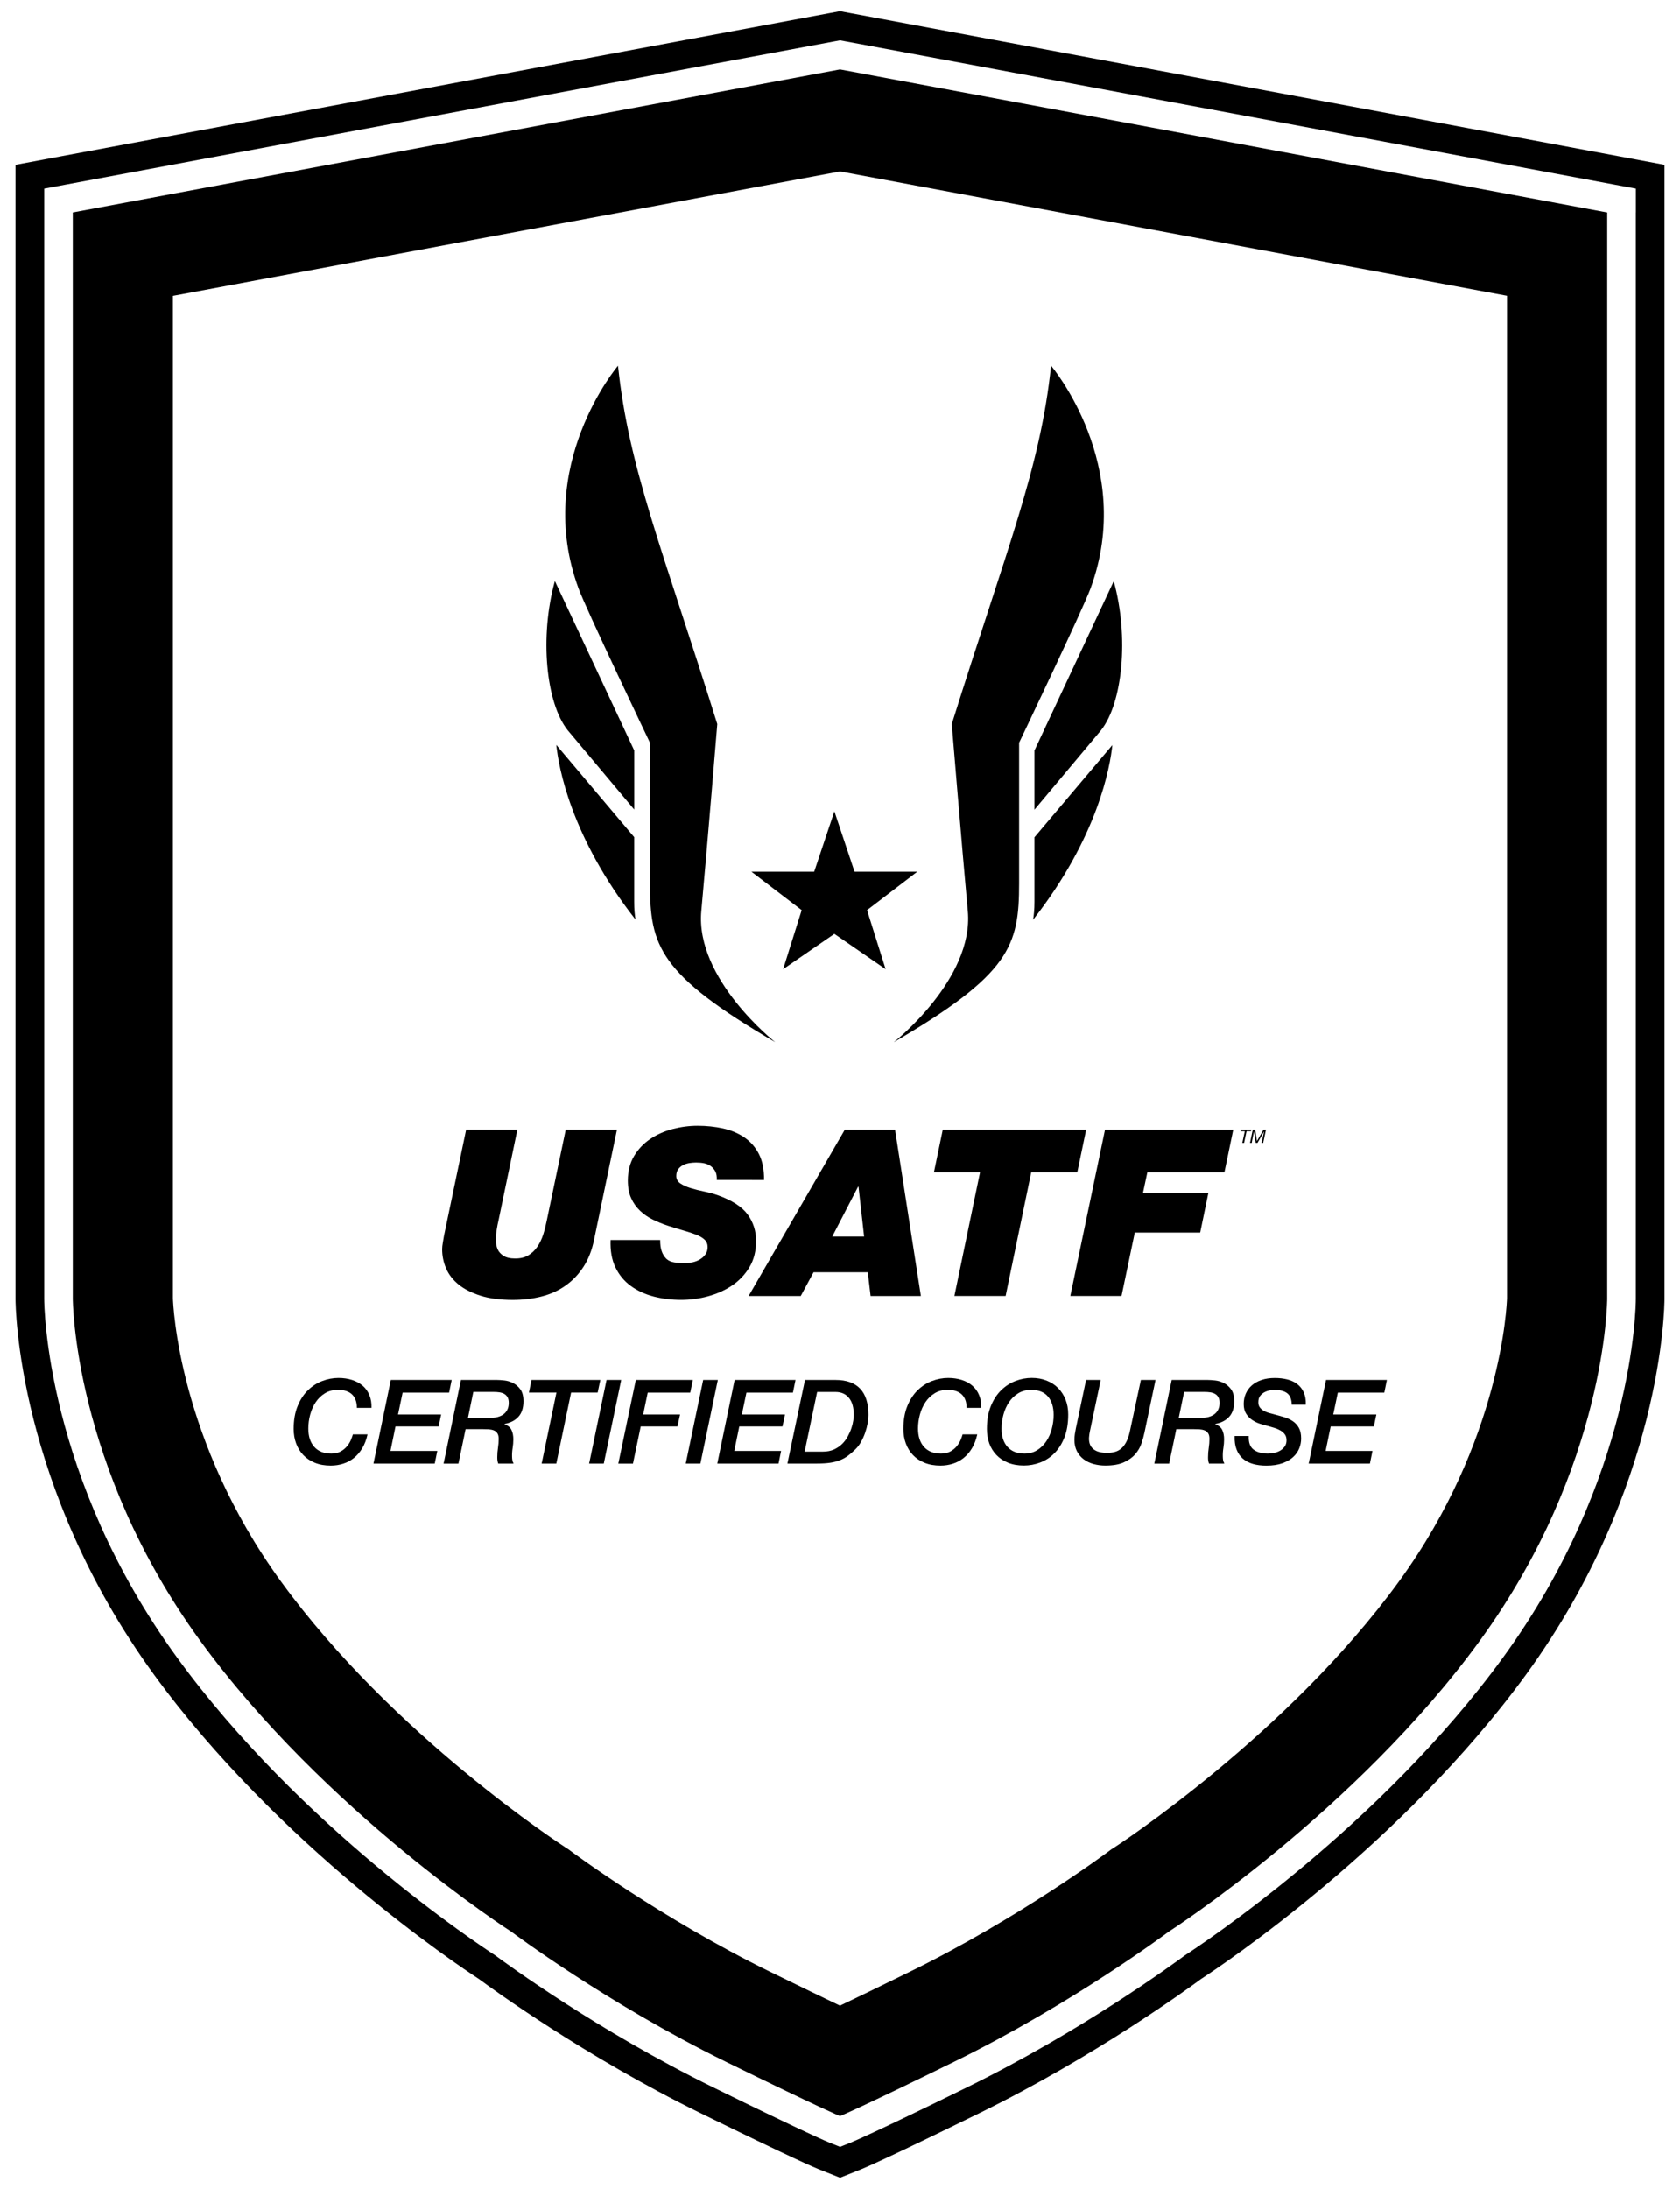 <?xml version="1.0" encoding="UTF-8"?>
<svg id="Layer_1" data-name="Layer 1" xmlns="http://www.w3.org/2000/svg" version="1.1" viewBox="0 0 43 56">
  <g id="Layer_4" data-name="Layer 4">
    <g>
      <g>
        <path d="M41.405,3.993L21.768.335l-.268-.05-.268.05L1.594,3.993l-1.197.224v29.01c0,.194.04,4.8,3.538,9.607,3.185,4.377,7.781,7.443,8.319,7.794.356.263,2.727,1.988,5.669,3.431,2.402,1.178,2.95,1.407,3.035,1.44l.543.216.543-.217c.089-.036.655-.273,3.033-1.44,2.941-1.443,5.312-3.167,5.668-3.43.536-.35,5.134-3.416,8.32-7.794,3.498-4.807,3.538-9.414,3.538-9.607V4.217l-1.198-.224ZM41.87,5.435v27.792c0,.184-.039,4.56-3.398,9.176-3.157,4.338-7.74,7.36-8.145,7.623-.264.196-2.624,1.928-5.572,3.374-2.405,1.18-2.93,1.396-2.982,1.417l-.271.108-.272-.108c-.05-.02-.555-.227-2.983-1.418-2.948-1.445-5.308-3.177-5.573-3.374-.407-.264-4.989-3.285-8.145-7.623-3.359-4.616-3.398-8.992-3.398-9.176V4.826l.599-.112L21.367,1.056l.134-.025.134.025,19.637,3.658.599.112v.61Z" fill="#000" stroke-width="0"/>
        <path d="M21.5,4.386l17.072,3.181v25.645c-.004.145-.13,3.627-2.767,7.25-2.855,3.924-7.24,6.775-7.282,6.802l-.079.05-.075.056c-.022.017-2.28,1.7-5.069,3.069-.801.393-1.383.674-1.801.873-.417-.199-.999-.48-1.803-.873-2.768-1.357-5.046-3.052-5.067-3.067l-.075-.056-.079-.051c-.044-.028-4.407-2.851-7.282-6.802-2.637-3.623-2.763-7.106-2.767-7.25V7.569l17.074-3.182M21.5,1.776L1.863,5.435v27.792s0,4.268,3.258,8.745c3.192,4.386,7.971,7.452,7.971,7.452,0,0,2.439,1.83,5.477,3.319,2.473,1.212,2.931,1.395,2.931,1.395,0,0,.482-.193,2.931-1.395,3.037-1.49,5.477-3.319,5.477-3.319,0,0,4.779-3.066,7.971-7.452,3.258-4.477,3.258-8.745,3.258-8.745V5.436L21.5,1.776h0Z" fill="#000" stroke-width="0"/>
      </g>
      <g>
        <polyline points="23.478 22.302 21.872 22.302 21.356 20.758 20.839 22.302 19.233 22.302 20.519 23.285 20.044 24.796 21.356 23.892 22.668 24.796 22.192 23.285" fill="#000" stroke-width="0"/>
        <path d="M17.95,23.309c-.159,1.742,1.893,3.355,1.893,3.355-2.977-1.742-3.207-2.464-3.207-4.063v-3.599s-1.627-3.4-1.828-3.947c-1.161-3.141,1.01-5.699,1.01-5.699.275,2.63,1.138,4.69,2.541,9.168,0,0-.249,3.044-.409,4.785" fill="#000" stroke-width="0"/>
        <path d="M24.771,23.309c.159,1.742-1.894,3.355-1.894,3.355,2.977-1.742,3.207-2.464,3.207-4.063v-3.599s1.627-3.4,1.828-3.947c1.161-3.141-1.01-5.699-1.01-5.699-.274,2.63-1.138,4.69-2.541,9.168.001,0,.25,3.044.41,4.785" fill="#000" stroke-width="0"/>
        <path d="M26.477,23.076c0,.194-.016.343-.035.455,1.666-2.125,1.973-3.925,2.029-4.469-.623.737-1.96,2.32-1.994,2.359" fill="#000" stroke-width="0"/>
        <path d="M28.507,14.868c-.691,1.474-2.017,4.306-2.03,4.333v1.514c.354-.421,1.701-2.027,1.701-2.028.557-.699.723-2.393.329-3.819" fill="#000" stroke-width="0"/>
        <path d="M16.232,21.417c-.034-.039-1.37-1.622-1.993-2.359.055.543.362,2.345,2.028,4.469-.02-.112-.035-.26-.035-.455" fill="#000" stroke-width="0"/>
        <path d="M14.202,14.865c-.395,1.426-.228,3.12.328,3.817.001,0,1.348,1.608,1.703,2.029v-1.513c-.014-.028-1.34-2.859-2.031-4.333" fill="#000" stroke-width="0"/>
        <path d="M15.206,31.715c-.055.27-.146.502-.271.694-.125.192-.277.352-.456.479-.178.127-.383.221-.613.28s-.478.089-.745.089c-.318,0-.591-.036-.819-.107-.228-.072-.416-.167-.563-.286-.147-.119-.254-.257-.321-.414-.068-.157-.101-.321-.101-.491,0-.044.006-.1.018-.17.012-.069.022-.127.03-.176l.566-2.711h1.311l-.483,2.324c-.008.032-.016.068-.024.11s-.015.082-.021.12c-.006.037-.011.074-.015.107-.004.034-.006.058-.006.075,0,.032.001.079.003.143.001.063.017.126.044.187.028.062.077.115.147.161.069.045.169.069.301.069.134,0,.248-.028.339-.084s.167-.129.229-.221c.062-.091.11-.194.147-.307.036-.114.065-.229.089-.348l.488-2.336h1.311" fill="#000" stroke-width="0"/>
        <path d="M18.346,30.188c.005-.087-.007-.159-.035-.214s-.066-.101-.114-.137c-.047-.036-.104-.061-.169-.075-.066-.014-.137-.02-.212-.02-.055,0-.113.005-.172.014-.06.01-.115.028-.164.054-.05.026-.091.061-.122.105-.032.044-.048.101-.048.173,0,.08.036.143.107.191.072.047.16.087.265.119s.219.06.343.086c.123.025.236.056.339.092.369.131.626.296.771.494.145.199.217.425.217.679,0,.258-.057.482-.17.67-.113.189-.261.345-.443.468-.183.123-.389.215-.617.277s-.458.092-.688.092c-.247,0-.481-.029-.703-.086-.222-.058-.418-.148-.587-.272-.169-.123-.3-.282-.393-.476-.093-.194-.134-.427-.123-.697h1.269c0,.115.012.21.039.286.025.075.067.141.122.197.055.048.123.077.202.089.08.012.173.018.28.018.064,0,.129-.008.197-.023.067-.016.129-.041.184-.075s.101-.077.137-.128c.036-.052.054-.113.054-.185,0-.075-.026-.138-.077-.187-.052-.05-.123-.093-.214-.128-.092-.036-.2-.071-.325-.107-.125-.036-.261-.078-.408-.125-.131-.044-.257-.096-.378-.155s-.23-.134-.325-.224c-.095-.089-.172-.196-.229-.321-.058-.125-.086-.277-.086-.456,0-.238.053-.446.158-.623.105-.176.243-.322.414-.438.171-.115.362-.2.575-.256.212-.055.426-.083.64-.083.226,0,.443.023.65.068.206.046.389.123.548.232.159.11.283.252.372.429.089.177.132.396.128.659" fill="#000" stroke-width="0"/>
        <path d="M21.622,28.903h1.287l.661,4.254h-1.287l-.072-.608h-1.388l-.328.608h-1.334l2.461-4.254ZM21.301,31.637h.816l-.143-1.276h-.012l-.661,1.276Z" fill="#000" stroke-width="0"/>
        <polyline points="25.084 29.993 23.904 29.993 24.13 28.903 27.8 28.903 27.573 29.993 26.394 29.993 25.739 33.156 24.428 33.156" fill="#000" stroke-width="0"/>
        <polyline points="28.283 28.903 31.565 28.903 31.339 29.993 29.367 29.993 29.254 30.522 30.928 30.522 30.719 31.535 29.045 31.535 28.706 33.156 27.395 33.156" fill="#000" stroke-width="0"/>
        <polyline points="32.019 28.941 31.906 28.941 31.842 29.24 31.797 29.24 31.861 28.941 31.748 28.941 31.756 28.903 32.028 28.903" fill="#000" stroke-width="0"/>
        <polyline points="32.065 28.903 32.127 28.903 32.172 29.191 32.172 29.191 32.339 28.903 32.402 28.903 32.331 29.24 32.288 29.24 32.357 28.944 32.356 28.944 32.184 29.24 32.141 29.24 32.096 28.944 32.096 28.944 32.037 29.24 31.994 29.24" fill="#000" stroke-width="0"/>
      </g>
      <g>
        <path d="M9.134,36.017c0-.15-.042-.264-.124-.342-.083-.078-.202-.117-.358-.117-.128,0-.239.029-.334.087-.095.058-.174.134-.237.228s-.11.2-.142.318-.048.237-.048.357c0,.2.051.357.153.47.102.114.247.171.434.171.096,0,.177-.018.243-.055s.12-.082.163-.135c.043-.053.076-.107.099-.163s.039-.102.049-.138h.375c-.03.136-.075.254-.135.354s-.131.183-.214.249-.175.115-.276.147c-.101.032-.206.048-.316.048-.154,0-.29-.024-.407-.072s-.217-.114-.297-.198c-.08-.084-.141-.183-.183-.297-.042-.114-.063-.237-.063-.369,0-.224.033-.418.1-.583s.155-.301.264-.407c.109-.107.232-.186.368-.238.137-.052.275-.078.415-.078.126,0,.242.017.348.051s.196.083.271.147.132.144.172.24.058.205.054.327h-.374v-.002Z" fill="#000" stroke-width="0"/>
        <path d="M10.003,35.305h1.558l-.066.324h-1.19l-.117.56h1.103l-.063.306h-1.105l-.129.626h1.199l-.066.324h-1.568l.444-2.14Z" fill="#000" stroke-width="0"/>
        <path d="M11.798,35.305h.926c.046,0,.107.004.183.012.076.008.15.03.223.066.073.036.136.09.189.163.053.073.079.174.079.304,0,.17-.043.302-.129.397-.086.095-.205.156-.357.184v.006c.09.034.15.084.181.151s.046.145.046.235c0,.074-.006.148-.018.222s-.017.148-.015.222c0,.03.003.06.008.09s.015.059.031.087h-.393c-.01-.028-.016-.055-.02-.081-.003-.026-.004-.054-.004-.084,0-.08.006-.158.018-.235s.018-.154.018-.232c0-.062-.011-.11-.035-.144-.023-.034-.054-.059-.091-.073-.038-.015-.081-.024-.129-.027-.048-.003-.097-.004-.147-.004h-.445l-.183.881h-.38l.444-2.14ZM11.977,36.278h.548c.162,0,.285-.033.37-.1.085-.067.127-.163.127-.289,0-.058-.011-.105-.031-.142-.021-.037-.049-.065-.085-.086-.036-.02-.077-.033-.123-.04-.046-.007-.094-.01-.144-.01h-.524l-.138.667Z" fill="#000" stroke-width="0"/>
        <path d="M13.604,35.305h1.762l-.069.323h-.68l-.378,1.816h-.375l.378-1.816h-.704l.066-.323Z" fill="#000" stroke-width="0"/>
        <path d="M15.525,35.305h.375l-.446,2.139h-.375l.446-2.139Z" fill="#000" stroke-width="0"/>
        <path d="M16.274,35.305h1.459l-.066.324h-1.088l-.117.56h.944l-.066.306h-.941l-.198.95h-.375l.448-2.14Z" fill="#000" stroke-width="0"/>
        <path d="M17.998,35.305h.375l-.446,2.139h-.375l.446-2.139Z" fill="#000" stroke-width="0"/>
        <path d="M18.803,35.305h1.558l-.066.324h-1.19l-.117.56h1.103l-.063.306h-1.106l-.129.626h1.199l-.066.324h-1.567l.444-2.14Z" fill="#000" stroke-width="0"/>
        <path d="M20.604,35.305h.785c.276,0,.484.074.626.223s.213.373.213.673c0,.064-.007.135-.021.214-.014.079-.035.159-.063.24s-.063.159-.105.234-.092.14-.15.196c-.064.062-.126.115-.186.16-.06.045-.127.082-.201.112s-.158.052-.253.066c-.095.014-.209.021-.343.021h-.752l.45-2.139ZM20.595,37.139h.468c.108,0,.202-.018.283-.055.081-.037.15-.084.208-.141s.106-.121.145-.193.07-.142.093-.211.039-.134.048-.195.013-.109.013-.145c0-.188-.041-.333-.123-.434-.082-.102-.198-.153-.348-.153h-.467l-.32,1.527Z" fill="#000" stroke-width="0"/>
        <path d="M24.74,36.017c0-.15-.042-.264-.124-.342-.083-.078-.202-.117-.358-.117-.128,0-.239.029-.334.087-.095.058-.174.134-.237.228s-.11.2-.142.318-.048.237-.048.357c0,.2.051.357.153.47.102.114.247.171.434.171.096,0,.177-.018.243-.055s.12-.082.163-.135c.043-.053.076-.107.099-.163s.039-.102.049-.138h.375c-.03.136-.075.254-.135.354s-.131.183-.214.249-.175.115-.276.147c-.101.032-.206.048-.316.048-.154,0-.29-.024-.407-.072-.118-.048-.217-.114-.297-.198-.08-.084-.141-.183-.183-.297-.042-.114-.063-.237-.063-.369,0-.224.033-.418.1-.583s.155-.301.264-.407c.109-.107.232-.186.368-.238.137-.052.275-.078.415-.078.126,0,.242.017.348.051.106.034.196.083.271.147s.132.144.172.24.058.205.054.327h-.374v-.002Z" fill="#000" stroke-width="0"/>
        <path d="M25.26,36.559c0-.224.033-.418.1-.583s.155-.301.264-.407c.109-.107.232-.186.368-.238.137-.052.275-.078.415-.078s.268.023.383.069c.116.046.214.11.295.193s.144.181.189.295.067.24.067.378c0,.226-.032.421-.096.584-.064.164-.149.299-.255.406-.106.107-.227.186-.363.238-.136.052-.276.078-.42.078-.154,0-.29-.024-.407-.072-.118-.048-.217-.114-.297-.198-.08-.084-.141-.183-.183-.297-.039-.113-.06-.236-.06-.368ZM25.634,36.548c0,.2.051.357.153.47.102.114.247.171.434.171.124,0,.232-.029.325-.087.093-.058.171-.134.234-.228s.11-.2.141-.318.047-.237.047-.356c0-.2-.048-.357-.145-.47-.097-.114-.239-.171-.427-.171-.128,0-.239.029-.334.087-.095.058-.174.134-.237.228s-.11.2-.142.318c-.032.118-.049.237-.049.356Z" fill="#000" stroke-width="0"/>
        <path d="M27.798,35.305h.375l-.276,1.31c-.006.028-.011.056-.015.085s-.007.058-.009.088c-.002.072.009.132.031.181.023.049.055.088.098.118.042.03.091.052.147.064.056.013.117.02.183.02.072,0,.138-.008.199-.024.061-.016.116-.044.165-.085.049-.041.092-.097.13-.168s.069-.161.093-.271l.282-1.318h.375l-.282,1.342c-.018.088-.044.182-.078.282-.034.1-.087.192-.16.276s-.17.153-.292.208-.28.082-.473.082c-.106,0-.207-.014-.303-.04-.096-.027-.18-.067-.252-.122-.072-.054-.129-.122-.172-.205-.043-.083-.064-.18-.064-.292,0-.05.004-.098.011-.145s.015-.094.025-.142l.262-1.244Z" fill="#000" stroke-width="0"/>
        <path d="M29.99,35.305h.926c.046,0,.107.004.183.012s.15.03.223.066c.073.036.136.09.189.163.053.073.079.174.079.304,0,.17-.043.302-.129.397s-.205.156-.357.184v.006c.09.034.15.084.181.151s.046.145.046.235c0,.074-.006.148-.018.222s-.017.148-.015.222c0,.03.003.06.008.09s.015.059.031.087h-.393c-.01-.028-.016-.055-.02-.081s-.004-.054-.004-.084c0-.08.006-.158.018-.235s.018-.154.018-.232c0-.062-.011-.11-.035-.144-.023-.034-.054-.059-.091-.073-.038-.015-.081-.024-.129-.027-.048-.003-.097-.004-.147-.004h-.446l-.183.881h-.38l.445-2.14ZM30.17,36.278h.548c.162,0,.285-.033.37-.1.085-.067.127-.163.127-.289,0-.058-.011-.105-.031-.142-.021-.037-.049-.065-.085-.086-.036-.02-.077-.033-.123-.04s-.094-.01-.144-.01h-.524l-.138.667Z" fill="#000" stroke-width="0"/>
        <path d="M31.962,36.736c-.008.166.033.283.123.351.09.068.213.102.368.102.05,0,.103-.006.16-.018s.108-.031.154-.058c.046-.027.084-.062.115-.105.031-.043.047-.096.047-.16,0-.06-.014-.11-.043-.15s-.067-.073-.114-.1c-.047-.027-.101-.05-.163-.069s-.126-.037-.192-.055c-.048-.012-.105-.028-.171-.049s-.13-.052-.192-.093-.114-.094-.157-.16c-.043-.066-.064-.15-.064-.252,0-.096.018-.185.054-.267.036-.082.088-.152.156-.211s.151-.105.25-.138.211-.049.337-.049c.112,0,.217.012.315.036s.183.063.255.117.128.124.168.211c.04.087.058.193.054.319h-.36c-.002-.134-.039-.23-.111-.289-.072-.059-.181-.088-.327-.088-.026,0-.062.003-.108.009s-.092.02-.138.042c-.046.022-.086.054-.12.094-.034.041-.051.097-.051.169,0,.052.012.095.036.129s.057.063.097.087c.041.024.088.044.142.06.054.016.111.031.171.045.076.02.152.042.229.066.077.024.147.057.21.1s.114.099.153.169.058.161.058.273c0,.084-.016.167-.048.249s-.083.156-.154.222-.163.119-.276.16c-.113.041-.25.062-.412.062-.126,0-.24-.014-.342-.043s-.188-.074-.259-.135c-.071-.061-.125-.139-.162-.235s-.054-.211-.049-.345h.361v-.003Z" fill="#000" stroke-width="0"/>
        <path d="M33.94,35.305h1.558l-.066.324h-1.19l-.117.56h1.103l-.063.306h-1.106l-.129.626h1.199l-.066.324h-1.567l.444-2.14Z" fill="#000" stroke-width="0"/>
      </g>
    </g>
  </g>
</svg>